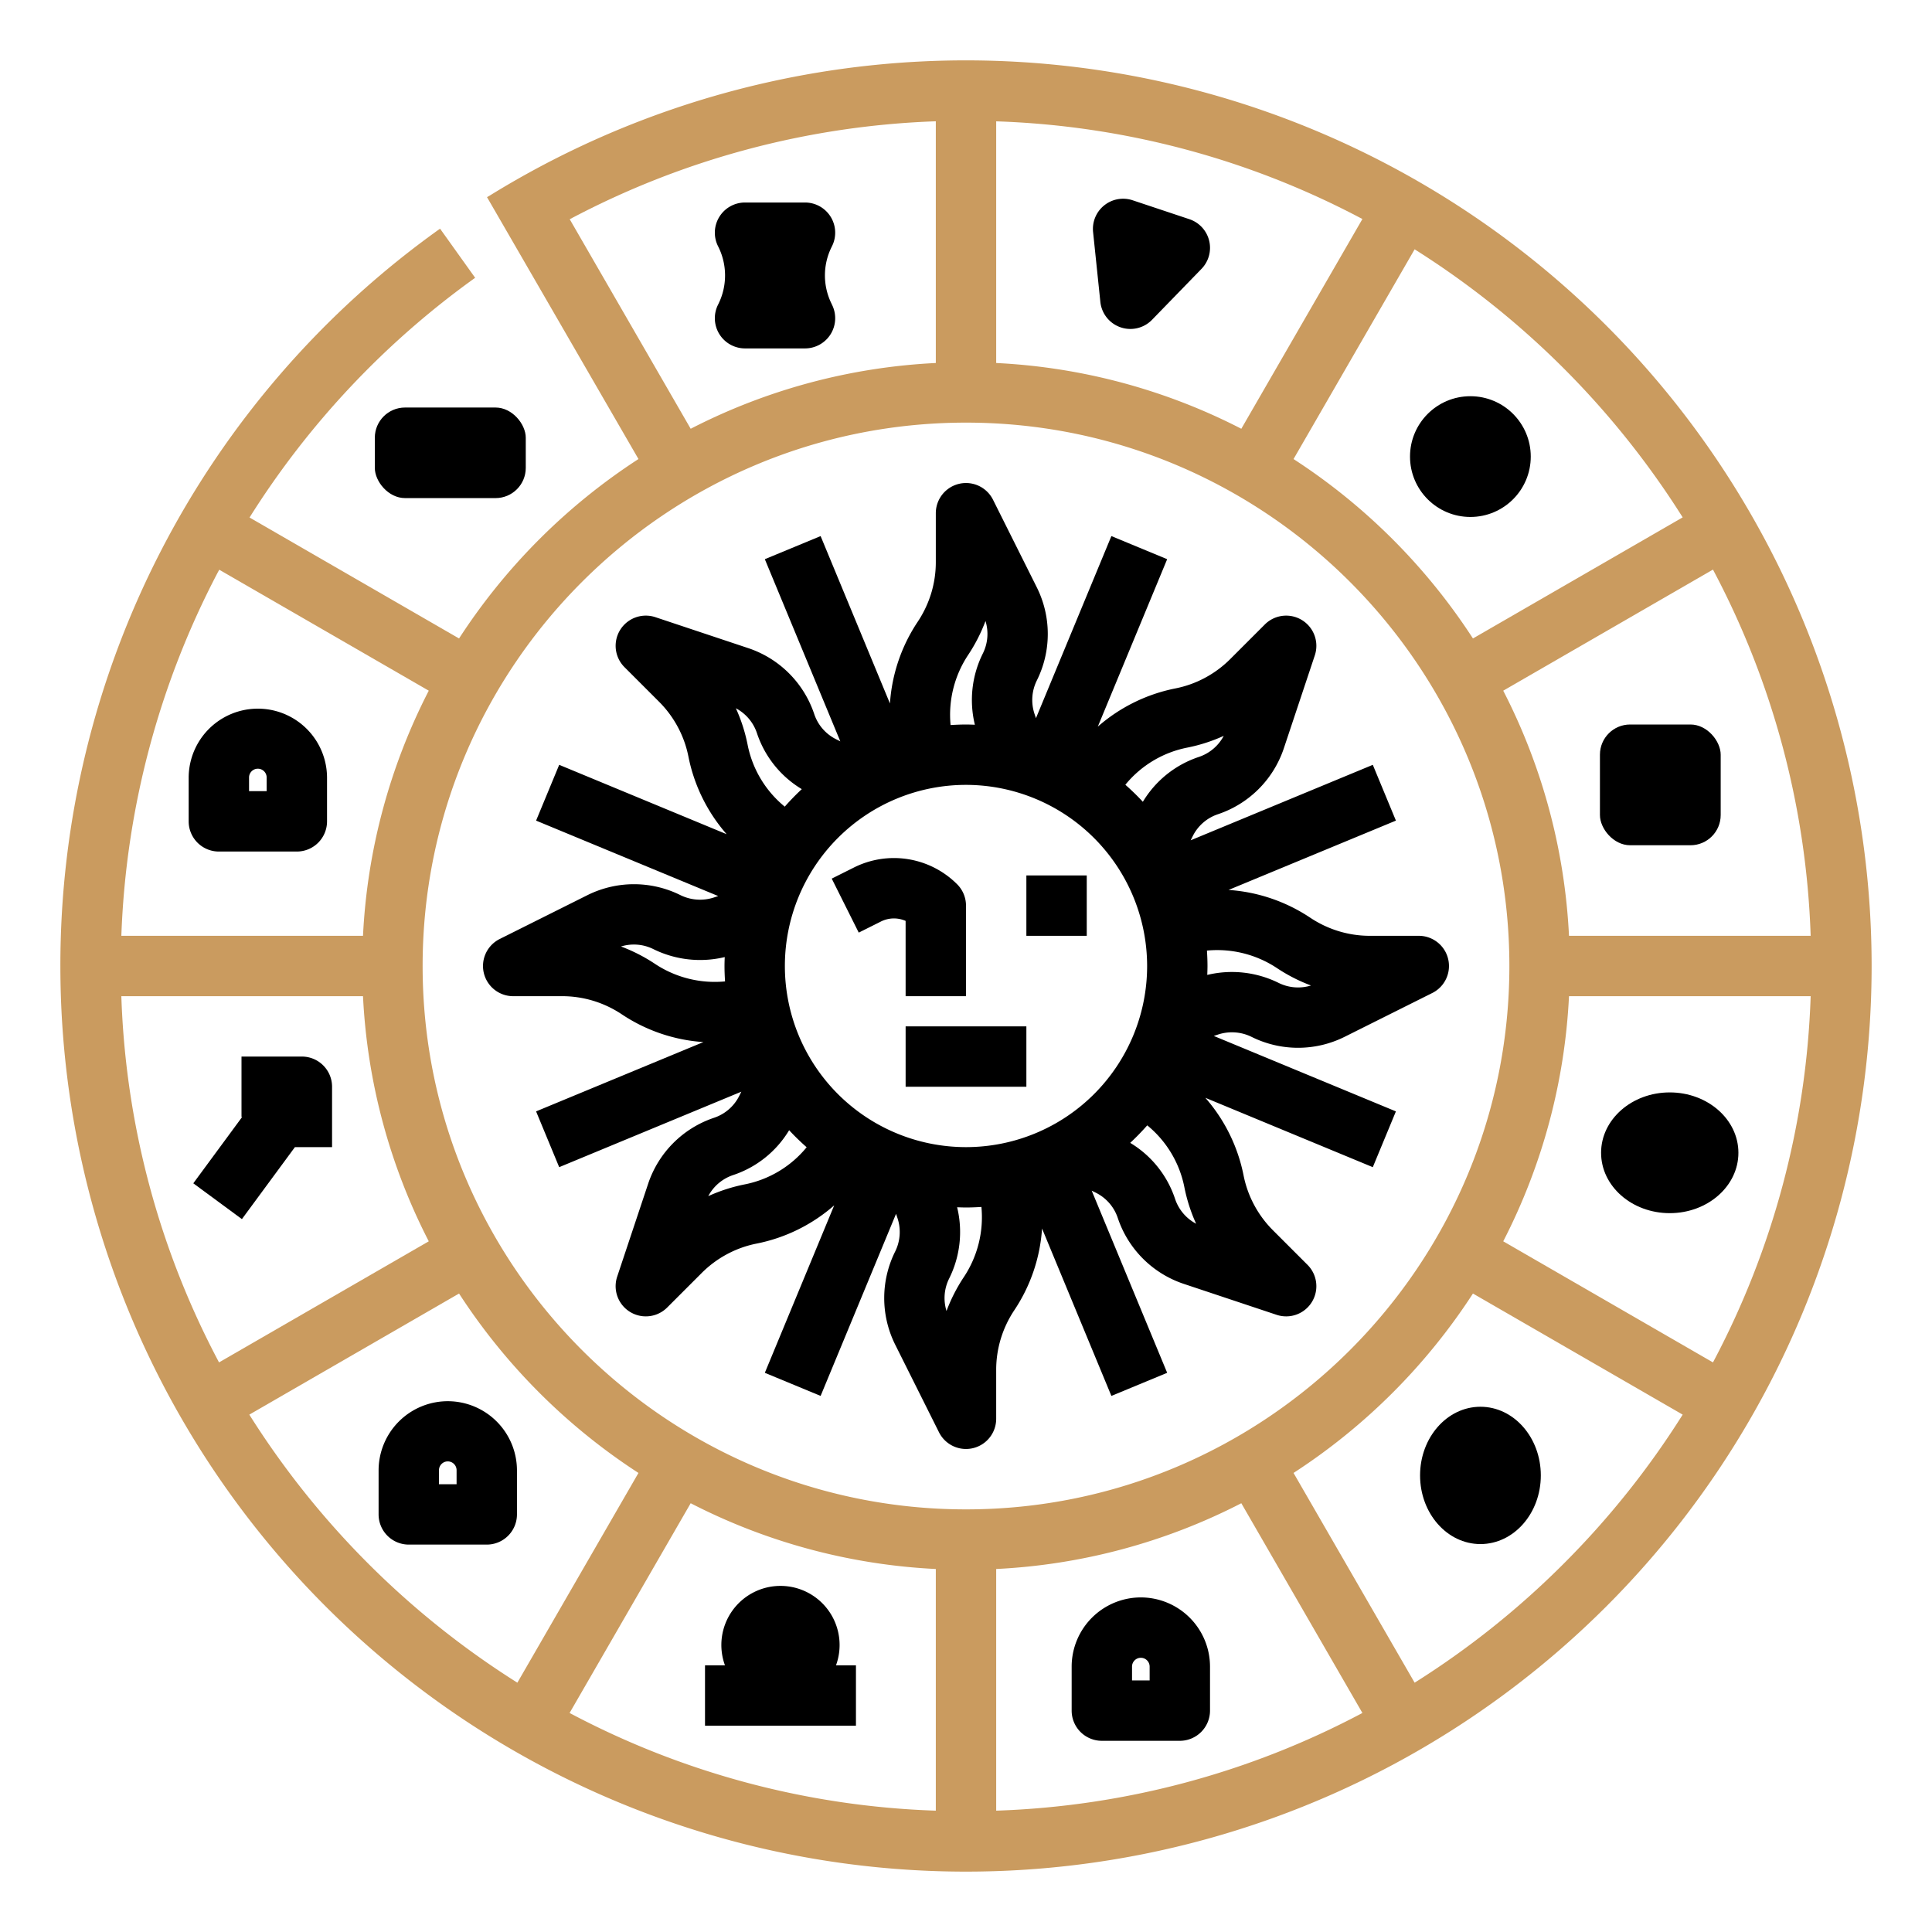 <?xml version="1.0" ?><svg viewBox="0 0 512 512" xmlns="http://www.w3.org/2000/svg"><title/><desc/><g id="Outline"><path fill="#ca9b5f" d="M425.705,86.294a240.087,240.087,0,0,0-295.84-34.513l-.8.469,40.136,69.4A161.277,161.277,0,0,0,121.654,169.2L66.133,137.143A226.244,226.244,0,0,1,125.92,73.619l-9.3-13.019A239.708,239.708,0,0,0,16,256,240,240,0,0,0,425.705,425.706a240,240,0,0,0,0-339.412ZM415.8,264h64.044a222.5,222.5,0,0,1-25.889,97.052l-55.582-32.091A158.855,158.855,0,0,0,415.8,264Zm0-16a158.855,158.855,0,0,0-17.427-64.961l55.582-32.091A222.5,222.5,0,0,1,479.844,248Zm30.129-110.893L390.346,169.2A161.277,161.277,0,0,0,342.8,121.654l32.091-55.583a226.888,226.888,0,0,1,71.036,71.036ZM264,32.156a222.509,222.509,0,0,1,97.052,25.889l-32.09,55.582A158.86,158.86,0,0,0,264,96.2ZM150.981,58.1A223.518,223.518,0,0,1,248,32.143V96.2a158.86,158.86,0,0,0-64.962,17.427ZM256,112c79.4,0,144,64.6,144,144S335.4,400,256,400,112,335.4,112,256,176.6,112,256,112Zm-8,303.8v64.044a222.509,222.509,0,0,1-97.052-25.889l32.09-55.582A158.86,158.86,0,0,0,248,415.8Zm16,0a158.86,158.86,0,0,0,64.962-17.427l32.09,55.582A222.509,222.509,0,0,1,264,479.844ZM96.2,264a158.855,158.855,0,0,0,17.427,64.961L58.045,361.052A222.5,222.5,0,0,1,32.156,264ZM57.632,151.85c.153-.292.318-.577.472-.867l55.523,32.056A158.855,158.855,0,0,0,96.2,248H32.159A224.374,224.374,0,0,1,57.632,151.85Zm8.439,223.043L121.654,342.8A161.277,161.277,0,0,0,169.2,390.346l-32.091,55.583a226.888,226.888,0,0,1-71.036-71.036Zm348.321,39.5a225.851,225.851,0,0,1-39.5,31.537L342.8,390.346A161.277,161.277,0,0,0,390.346,342.8l55.583,32.091A225.777,225.777,0,0,1,414.392,414.392Z"/><path d="M128.214,257.837A8,8,0,0,0,136,264h12.97a28.327,28.327,0,0,1,8.216,1.212,28.658,28.658,0,0,1,7.558,3.566,44.26,44.26,0,0,0,21.665,7.383l-44.341,18.368,6.123,14.782,48.271-20-.559,1.12a11.541,11.541,0,0,1-6.7,5.8A27.675,27.675,0,0,0,171.78,313.66l-8.219,24.66a8,8,0,0,0,13.247,8.187l9.17-9.17a28.387,28.387,0,0,1,6.695-4.968,28.061,28.061,0,0,1,7.829-2.805,44.288,44.288,0,0,0,20.571-10.133l-18.384,44.378,14.782,6.123,19.991-48.259.389,1.167a11.634,11.634,0,0,1-.624,8.827,27.663,27.663,0,0,0,0,24.66l11.62,23.25A8,8,0,0,0,264,376V363.03a28.344,28.344,0,0,1,1.212-8.217,28.694,28.694,0,0,1,3.565-7.557,44.228,44.228,0,0,0,7.377-21.683l18.375,44.359,14.782-6.123-20-48.272,1.118.558a11.541,11.541,0,0,1,5.8,6.7,27.672,27.672,0,0,0,17.429,17.427l24.659,8.22a8,8,0,0,0,8.188-13.246l-9.17-9.17a28.374,28.374,0,0,1-4.969-6.7,28.077,28.077,0,0,1-2.805-7.827,44.286,44.286,0,0,0-10.131-20.57l44.377,18.383,6.123-14.782-48.259-19.991,1.165-.388a11.768,11.768,0,0,1,8.829.623,27.664,27.664,0,0,0,24.659,0l23.25-11.62A8,8,0,0,0,376,248H363.03a28.327,28.327,0,0,1-8.216-1.212,28.658,28.658,0,0,1-7.558-3.566,44.262,44.262,0,0,0-21.678-7.378l44.354-18.373-6.123-14.782-48.271,20,.559-1.12a11.541,11.541,0,0,1,6.7-5.8A27.675,27.675,0,0,0,340.22,198.34l8.219-24.66a8,8,0,0,0-13.247-8.187l-9.17,9.17a28.387,28.387,0,0,1-6.695,4.968,28.061,28.061,0,0,1-7.829,2.805,44.288,44.288,0,0,0-20.571,10.133l18.384-44.378-14.782-6.123-19.991,48.259-.389-1.167a11.634,11.634,0,0,1,.624-8.827,27.663,27.663,0,0,0,0-24.66l-11.62-23.25A8,8,0,0,0,248,136v12.97a28.344,28.344,0,0,1-1.212,8.217,28.694,28.694,0,0,1-3.565,7.557,44.228,44.228,0,0,0-7.377,21.683l-18.375-44.359-14.782,6.123,20,48.272-1.118-.558a11.541,11.541,0,0,1-5.8-6.7,27.672,27.672,0,0,0-17.429-17.427l-24.659-8.22a8,8,0,0,0-8.188,13.246l9.17,9.17a28.374,28.374,0,0,1,4.969,6.7,28.077,28.077,0,0,1,2.805,7.827,44.286,44.286,0,0,0,10.131,20.57l-44.377-18.383-6.123,14.782,48.259,19.991-1.165.388a11.768,11.768,0,0,1-8.829-.623,27.661,27.661,0,0,0-24.659,0l-23.25,11.62A8,8,0,0,0,128.214,257.837ZM304,256a48,48,0,1,1-48-48A48.054,48.054,0,0,1,304,256ZM197.374,313.873a44.006,44.006,0,0,0-9.675,3.114,11.624,11.624,0,0,1,6.571-5.577,27.382,27.382,0,0,0,14.86-11.892q2.2,2.372,4.641,4.513A28.246,28.246,0,0,1,197.374,313.873Zm58.09,24.509a44.5,44.5,0,0,0-4.631,9.043,11.6,11.6,0,0,1,.7-8.6,27.629,27.629,0,0,0,2.116-18.888c.781.029,1.561.06,2.349.06,1.375,0,2.735-.059,4.088-.144A28.653,28.653,0,0,1,255.464,338.382Zm55.945-20.653a27.373,27.373,0,0,0-11.892-14.859,64.607,64.607,0,0,0,4.514-4.641,28.246,28.246,0,0,1,9.842,16.4,44,44,0,0,0,3.113,9.675A11.626,11.626,0,0,1,311.409,317.729Zm36.017-56.562a11.608,11.608,0,0,1-8.6-.7,27.976,27.976,0,0,0-18.888-2.106c.029-.784.06-1.568.06-2.359,0-1.375-.059-2.735-.145-4.088a28.653,28.653,0,0,1,18.528,4.624A44.472,44.472,0,0,0,347.426,261.167Zm-32.8-63.04a44.006,44.006,0,0,0,9.675-3.114,11.624,11.624,0,0,1-6.571,5.577,27.382,27.382,0,0,0-14.86,11.892q-2.205-2.371-4.641-4.513A28.246,28.246,0,0,1,314.626,198.127Zm-58.09-24.509a44.5,44.5,0,0,0,4.631-9.043,11.6,11.6,0,0,1-.7,8.6,27.629,27.629,0,0,0-2.116,18.888c-.781-.029-1.561-.06-2.349-.06-1.375,0-2.735.059-4.088.144A28.653,28.653,0,0,1,256.536,173.618Zm-55.945,20.653a27.373,27.373,0,0,0,11.892,14.859,64.607,64.607,0,0,0-4.514,4.641,28.246,28.246,0,0,1-9.842-16.4,44,44,0,0,0-3.113-9.675A11.626,11.626,0,0,1,200.591,194.271Zm-27.419,57.264a27.981,27.981,0,0,0,18.888,2.1c-.029.785-.06,1.569-.06,2.36,0,1.374.059,2.735.145,4.088a28.659,28.659,0,0,1-18.528-4.624,44.472,44.472,0,0,0-9.043-4.631A11.611,11.611,0,0,1,173.172,251.535Z"/><rect height="16" width="32" x="240" y="272"/><path d="M240,264h16V240a8,8,0,0,0-2.343-5.657A23.669,23.669,0,0,0,226.3,229.9l-5.881,2.941,7.156,14.31,5.881-2.94a7.685,7.685,0,0,1,6.541-.163Z"/><rect height="16" width="16" x="272" y="232"/><path d="M320.439,63.783a8,8,0,0,0-5.242-5.695l-15.031-5.011A8,8,0,0,0,289.679,61.5L291.605,80a8,8,0,0,0,13.7,4.746l13.1-13.49A8,8,0,0,0,320.439,63.783Z"/><circle cx="389.667" cy="121" r="16"/><rect height="32" rx="8" ry="8" width="32" x="424" y="192"/><ellipse cx="442.5" cy="305.5" rx="18.195" ry="16"/><ellipse cx="392.333" cy="391" rx="16" ry="18.195"/><path d="M302.334,423.332A18.354,18.354,0,0,0,284,441.666v11.666a8,8,0,0,0,8,8h20.666a8,8,0,0,0,8-8V441.666A18.354,18.354,0,0,0,302.334,423.332Zm2.333,22H300v-3.666a2.333,2.333,0,1,1,4.666,0Z"/><path d="M186.835,457.331h40v-16h-5.288a15.667,15.667,0,1,0-29.425,0h-5.287Z"/><path d="M118.667,371.333a18.355,18.355,0,0,0-18.334,18.334v11.666a8,8,0,0,0,8,8H129a8,8,0,0,0,8-8V389.667A18.355,18.355,0,0,0,118.667,371.333Zm2.333,22h-4.667v-3.666a2.334,2.334,0,1,1,4.667,0Z"/><path d="M58,225.667H78.667a8,8,0,0,0,8-8V206A18.334,18.334,0,0,0,50,206v11.667A8,8,0,0,0,58,225.667ZM66,206a2.334,2.334,0,0,1,4.667,0v3.667H66Z"/><path d="M51.225,313.59l12.884,9.487L78.155,304H88V288a8,8,0,0,0-8-8H64v16h.176Z"/><rect height="24" rx="8" ry="8" width="40" x="99.333" y="108"/><path d="M220.234,80.206a16.9,16.9,0,0,1,.12-14.685l.166-.339a8,8,0,0,0-7.187-11.516H197.44a8,8,0,0,0-7.13,11.627,17.071,17.071,0,0,1,.128,15.148l-.186.38a8,8,0,0,0,7.188,11.512h15.893a8,8,0,0,0,7.243-11.4Z"/></g></svg>

